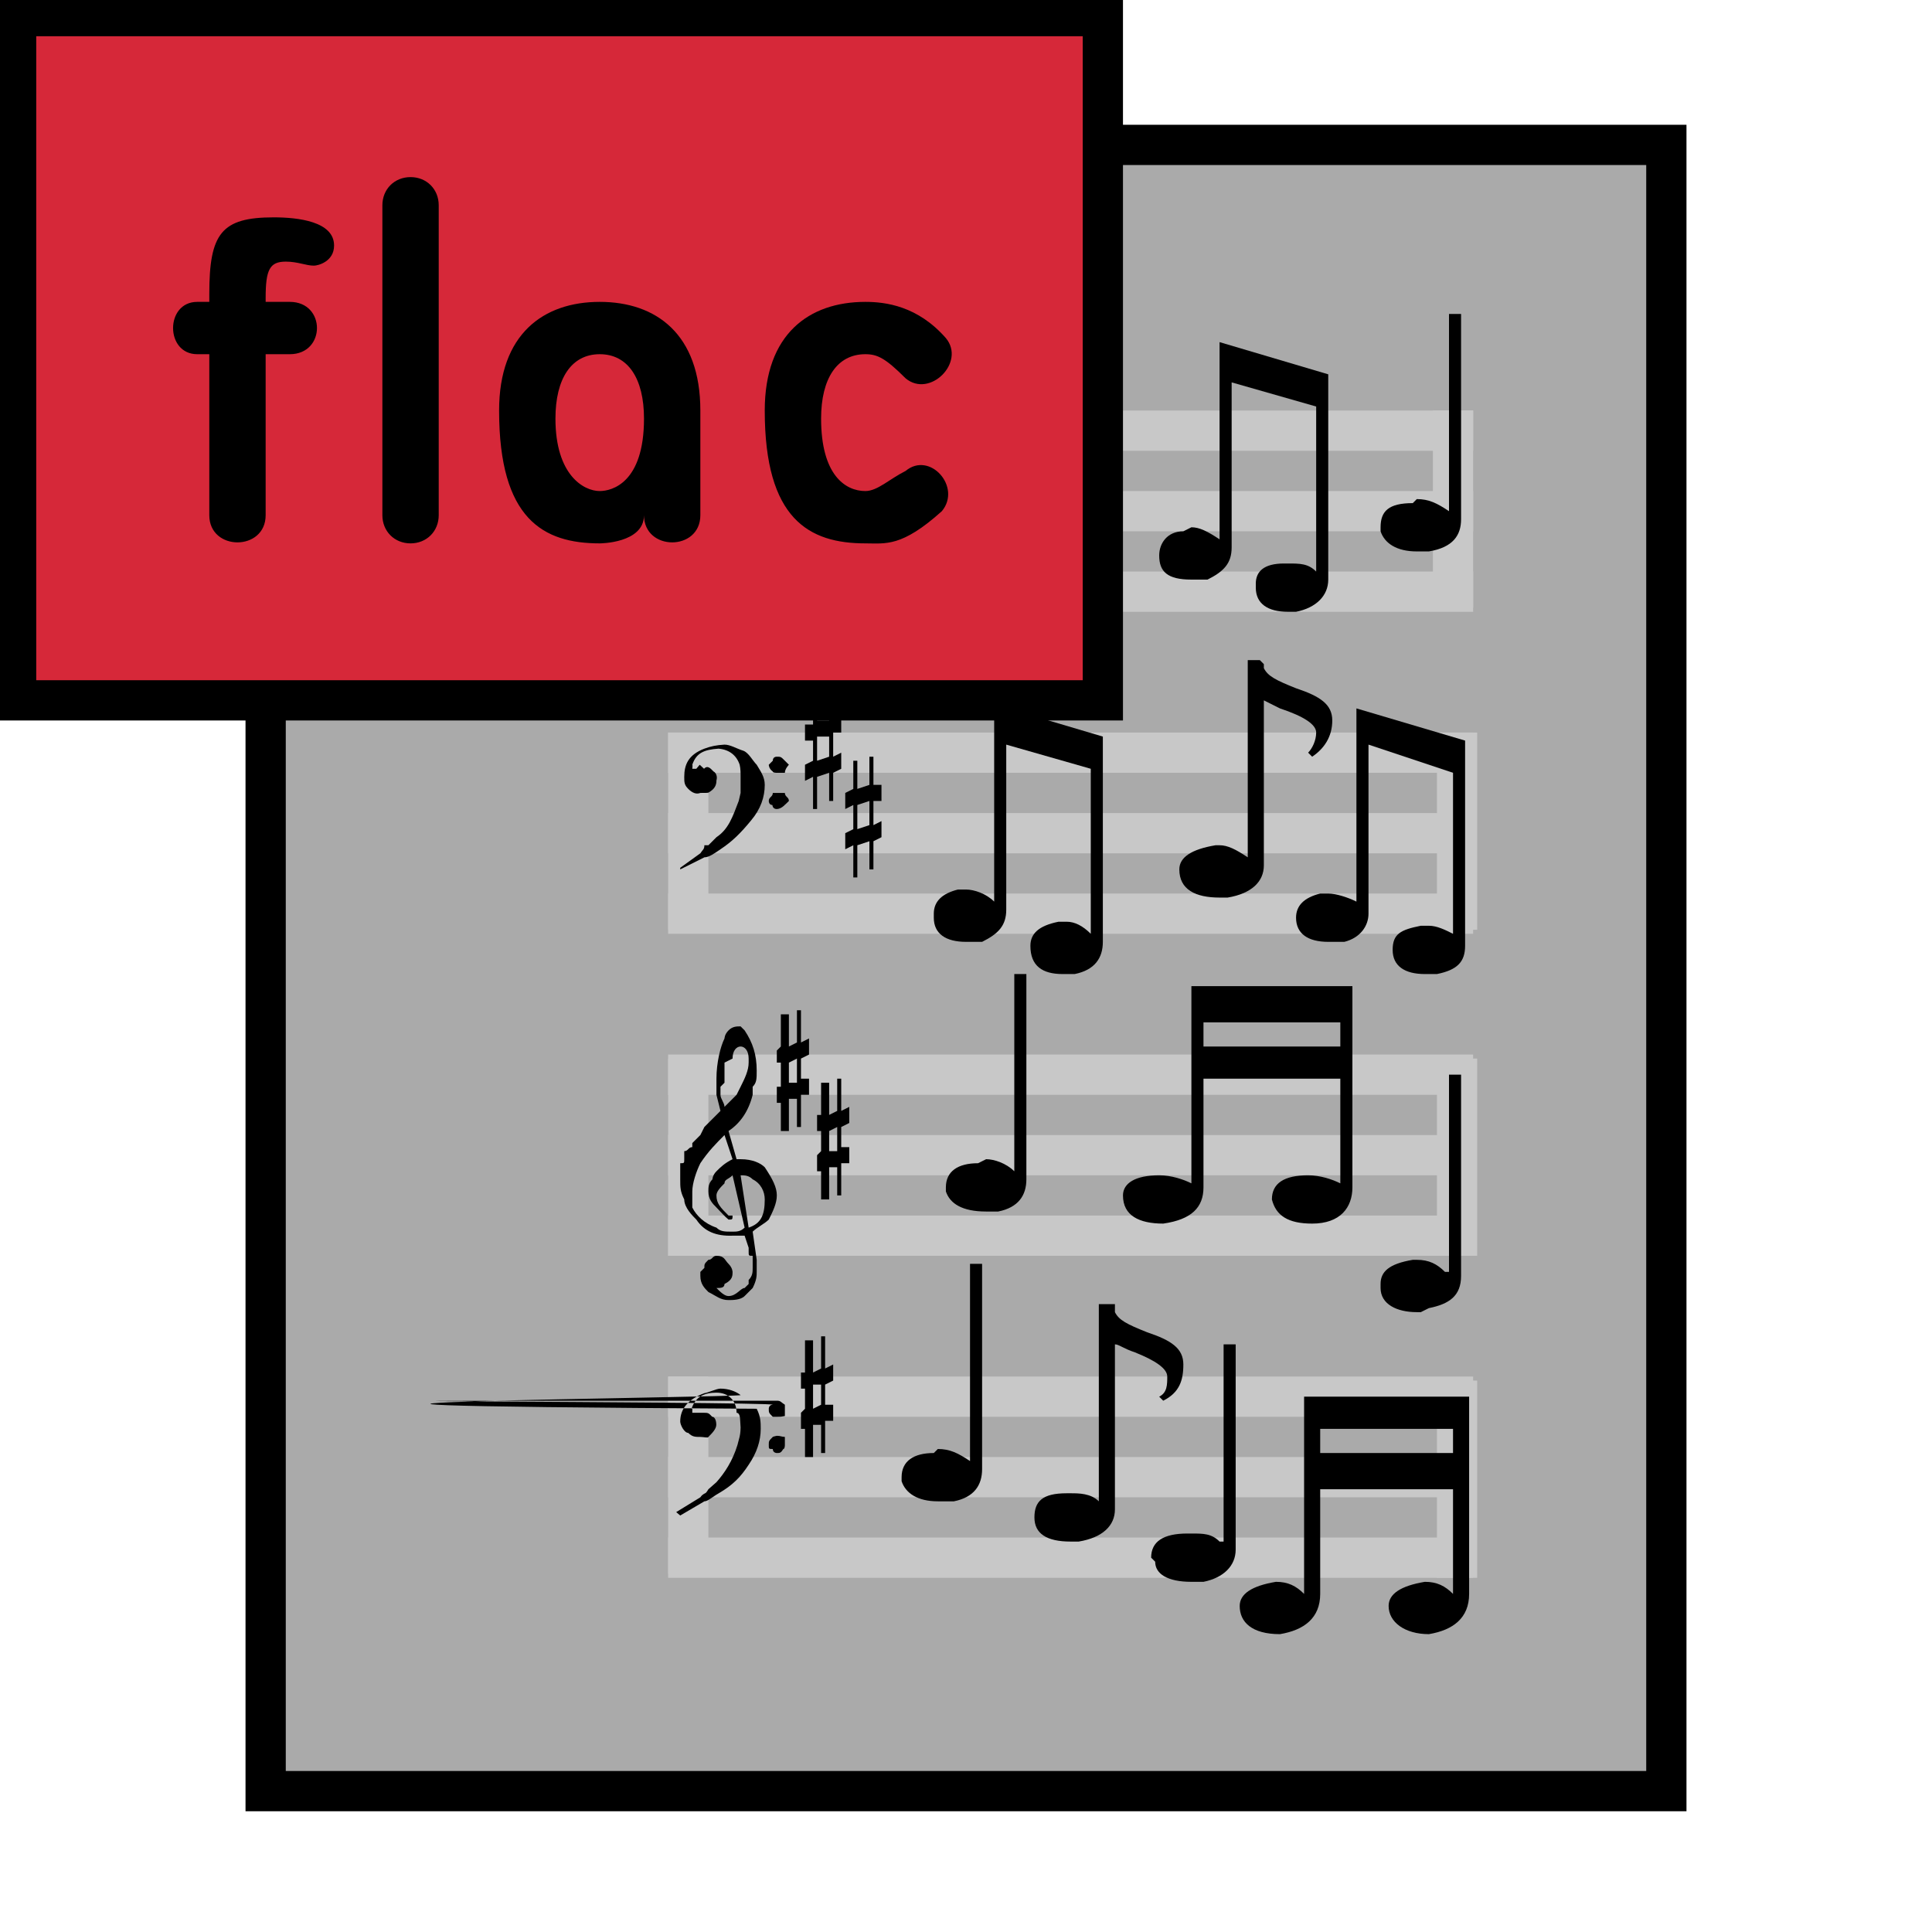 <?xml version="1.0" encoding="UTF-8" standalone="no"?>
<svg height="48" width="48">
<rect id="01" style="fill:#aaaaaa;opacity:1;stroke:#000000;stroke-width:1" rx="0" ry="0" y="3.6" x="6.6" height="40.9" width="34.8" />
<rect id="02" ry="0" rx="0" y="10.2" x="16.6" height="1" width="20" style="fill:#c8c8c8;opacity:1;stroke:none" />
<rect id="03" ry="0" rx="0" y="12.2" x="16.6" height="1" width="20" style="fill:#c8c8c8;opacity:1;stroke:none" />
<rect ry="0" rx="0" y="14.2" x="16.6" height="1" width="20" id="04" style="fill:#c8c8c8;opacity:1;stroke:none" />
<rect id="05" ry="0" rx="0.1" y="18.2" x="16.6" height="1" width="20" style="fill:#c8c8c8;opacity:1;stroke:none" />
<rect ry="0" rx="0.1" y="20.2" x="16.6" height="1" width="20" id="06" style="fill:#c8c8c8;opacity:1;stroke:none" />
<rect ry="0" rx="0.1" y="22.2" x="16.6" height="1" width="20" id="07" style="fill:#c8c8c8;opacity:1;stroke:none" />
<rect ry="0" rx="0.1" y="28.2" x="16.6" height="1" width="20" id="08" style="fill:#c8c8c8;opacity:1;stroke:none" />
<rect ry="0" rx="0.1" y="26.2" x="16.6" height="1" width="20" id="09" style="fill:#c8c8c8;opacity:1;stroke:none" />
<rect ry="0" rx="0.1" y="30.2" x="16.6" height="1" width="20" id="10" style="fill:#c8c8c8;opacity:1;stroke:none" />
<rect ry="0" rx="0.1" y="34.2" x="16.6" height="1" width="20" id="11" style="fill:#c8c8c8;opacity:1;stroke:none" />
<rect id="12" ry="0" rx="0.1" y="36.2" x="16.6" height="1" width="20" style="fill:#c8c8c8;opacity:1;stroke:none" />
<rect id="13" ry="0" rx="0.1" y="38.2" x="16.6" height="1" width="20" style="fill:#c8c8c8;opacity:1;stroke:none" />
<rect id="14" style="fill:#c8c8c8;opacity:1;stroke:none" transform="matrix(0,1,-1,0,0,0)" ry="0" rx="0" y="-36.6" x="10.2" height="1" width="4.9" />
<rect id="15" style="fill:#c8c8c8;opacity:1;stroke:none" transform="matrix(0,1,-1,0,0,0)" ry="0" rx="0" y="-36.7" x="26.3" height="1" width="4.9" />
<path id="16" style="fill:#000000;opacity:1;stroke:none"
d="M 33.6,24.5 L 33.6,24.6 L 33.6,29.5 C 33.6,30 33.3,30.4 32.6,30.4 C 32,30.4 31.7,30.2 31.6,29.8 C 31.6,29.4 31.9,29.2 32.5,29.2 C 32.8,29.2 33.1,29.3 33.3,29.4 L 33.3,29.4 L 33.3,26.8 L 29.9,26.8 L 29.9,29.5 C 29.9,30 29.6,30.3 28.9,30.4 L 28.9,30.4 C 28.3,30.4 27.9,30.2 27.9,29.7 C 27.9,29.4 28.2,29.2 28.8,29.2 C 29.1,29.2 29.4,29.3 29.6,29.4 L 29.6,24.5 L 33.6,24.5 M 29.9,25.4 L 29.9,26 L 33.3,26 L 33.3,25.4 L 29.9,25.4" />
<path id="17" style="fill:#000000;opacity:1;stroke:none"
d="M 36,7.8 L 36.3,7.8 L 36.3,7.9 L 36.3,12.9 C 36.3,13.3 36.1,13.6 35.5,13.7 L 35.4,13.7 L 35.2,13.7 C 34.7,13.7 34.4,13.5 34.3,13.2 L 34.3,13.1 C 34.3,12.7 34.5,12.5 35.1,12.5 L 35.2,12.4 C 35.5,12.4 35.7,12.5 36,12.7 L 36,12.7 L 36,7.9 L 36,7.8" />
<path id="18" style="fill:#000000;opacity:1;stroke:none"
d="M 27.3,32.4 L 27.7,32.4 L 27.7,32.5 L 27.7,32.6 C 27.8,32.8 28,32.9 28.5,33.1 C 29.1,33.3 29.4,33.5 29.4,33.9 C 29.4,34.3 29.3,34.6 28.9,34.8 L 28.9,34.8 L 28.8,34.7 C 29,34.6 29,34.4 29,34.2 C 29,34 28.7,33.8 28.2,33.6 C 27.9,33.5 27.8,33.4 27.7,33.4 L 27.7,37.5 C 27.7,37.9 27.4,38.2 26.8,38.3 L 26.6,38.3 C 26,38.3 25.7,38.1 25.7,37.7 C 25.7,37.3 25.9,37.1 26.5,37.1 L 26.6,37.1 C 26.8,37.1 27.1,37.1 27.3,37.3 L 27.3,32.5 L 27.3,32.4" />
<path id="19" style="fill:#000000;opacity:1;stroke:none"
d="M 30.3,8.5 L 33,9.3 L 33,9.4 L 33,14.4 C 33,14.8 32.7,15.1 32.2,15.2 L 32,15.2 C 31.5,15.2 31.2,15 31.2,14.6 L 31.2,14.5 C 31.2,14.2 31.4,14 31.9,14 L 32,14 C 32.3,14 32.5,14 32.7,14.2 L 32.7,10.1 L 30.6,9.5 L 30.6,13.6 C 30.6,14 30.4,14.2 30,14.4 L 29.7,14.4 L 29.6,14.4 C 29,14.4 28.8,14.2 28.8,13.8 L 28.8,13.8 C 28.8,13.5 29,13.2 29.4,13.2 L 29.6,13.1 C 29.8,13.1 30,13.2 30.3,13.4 L 30.3,8.6 L 30.3,8.5" />
<path id="20" style="fill:#000000;opacity:1;stroke:none"
d="M 24.1,31.4 L 24.4,31.4 L 24.4,31.5 L 24.4,36.5 C 24.4,36.9 24.2,37.2 23.7,37.3 L 23.5,37.3 L 23.3,37.3 C 22.8,37.3 22.5,37.1 22.4,36.8 L 22.4,36.7 C 22.4,36.3 22.7,36.1 23.2,36.1 L 23.3,36 C 23.6,36 23.8,36.1 24.1,36.3 L 24.1,36.3 L 24.1,31.5 L 24.1,31.4" />
<path id="21" style="fill:#000000;opacity:1;stroke:none"
d="M 30.4,33.4 L 30.7,33.4 L 30.7,33.5 L 30.7,38.5 C 30.7,38.9 30.4,39.2 29.9,39.3 L 29.7,39.3 L 29.6,39.3 C 29,39.3 28.7,39.1 28.7,38.8 L 28.6,38.7 C 28.6,38.3 28.9,38.1 29.5,38.1 L 29.6,38.1 C 29.9,38.1 30.1,38.1 30.3,38.3 L 30.4,38.3 L 30.4,33.5 L 30.4,33.4" />
<path id="22" style="fill:#000000;opacity:1;stroke:none"
d="M 24.7,17.5 L 27.4,18.3 L 27.4,18.3 L 27.4,23.4 C 27.4,23.8 27.2,24.1 26.7,24.2 L 26.4,24.2 C 25.9,24.2 25.6,24 25.6,23.5 L 25.6,23.5 C 25.6,23.2 25.8,23 26.3,22.9 L 26.5,22.9 C 26.7,22.9 26.9,23 27.1,23.2 L 27.1,19.1 L 25,18.5 L 25,22.6 C 25,23 24.8,23.2 24.4,23.4 L 24.1,23.4 L 24,23.4 C 23.5,23.4 23.2,23.2 23.2,22.8 L 23.2,22.7 C 23.2,22.4 23.4,22.2 23.8,22.1 L 24,22.1 C 24.2,22.1 24.5,22.2 24.7,22.4 L 24.7,17.6 L 24.7,17.5" />
<rect id="23" style="fill:#c8c8c8;opacity:1;stroke:none"
transform="matrix(0,1,-1,0,0,0)" ry="0" rx="0" y="-17.6" x="18.2" height="1" width="4.9" />
<path id="24" style="fill:#000000;opacity:1;stroke:none"
d="M 20.2,18.9 L 20.2,18.4 L 20,18.4 L 20,18 L 20.2,18 L 20.2,17.2 L 20.3,17.2 L 20.3,17.9 L 20.6,17.9 L 20.6,17.1 L 20.7,17.1 L 20.7,17.8 L 20.9,17.8 L 20.9,18.2 L 20.7,18.2 L 20.7,18.8 L 20.9,18.7 L 20.9,19.1 L 20.7,19.2 L 20.7,19.9 L 20.6,19.9 L 20.6,19.2 L 20.3,19.3 L 20.3,20.1 L 20.2,20.1 L 20.2,19.3 L 20,19.4 L 20,19 L 20.2,18.9 M 20.6,18.8 L 20.6,18.3 L 20.3,18.3 L 20.3,18.9 L 20.6,18.8" />
<path id="25" style="fill:#000000;opacity:1;stroke:none" transform-center-y="-0.9" transform-center-x="2.0"
d="M 21.2,20.6 L 21.2,20 L 21,20.1 L 21,19.7 L 21.2,19.6 L 21.2,18.9 L 21.3,18.9 L 21.3,19.6 L 21.6,19.5 L 21.6,18.8 L 21.7,18.8 L 21.7,19.5 L 21.9,19.5 L 21.9,19.9 L 21.7,19.9 L 21.7,20.5 L 21.9,20.4 L 21.9,20.8 L 21.7,20.9 L 21.7,21.6 L 21.6,21.6 L 21.6,20.9 L 21.3,21 L 21.3,21.8 L 21.2,21.8 L 21.2,21 L 21,21.1 L 21,20.7 L 21.2,20.6 M 21.6,20.5 L 21.6,19.9 L 21.3,20 L 21.3,20.6 L 21.6,20.5" />
<rect id="26" style="fill:#c8c8c8;opacity:1;stroke:none" transform="matrix(0,1,-1,0,0,0)" ry="0" rx="0" y="-36.7" x="34.3" height="1" width="4.9" />
<path id="27" style="fill:#000000;opacity:1;stroke:none;"
d="M 36.5,34.7 L 36.5,34.7 L 36.5,39.6 C 36.5,40.2 36.1,40.5 35.5,40.6 C 34.9,40.6 34.5,40.3 34.5,39.9 C 34.5,39.6 34.8,39.4 35.4,39.3 C 35.7,39.3 35.9,39.4 36.1,39.6 L 36.1,39.6 L 36.1,37 L 32.8,37 L 32.8,39.6 C 32.8,40.2 32.4,40.5 31.8,40.6 L 31.8,40.6 C 31.1,40.6 30.8,40.3 30.8,39.9 C 30.8,39.6 31.1,39.4 31.7,39.3 C 32,39.3 32.2,39.4 32.4,39.6 L 32.4,34.7 L 36.5,34.7 M 32.8,35.5 L 32.8,36.1 L 36.1,36.1 L 36.1,35.5 L 32.8,35.5" />
<rect id="28" style="fill:#c8c8c8;opacity:1;stroke:none"
transform="matrix(0,1,-1,0,0,0)" ry="0" rx="0" y="-17.6" x="26.3" height="1" width="4.9" />
<path id="29" style="fill:#000000;opacity:1;stroke:none"
d="M 31,16.4 L 31.3,16.4 L 31.4,16.5 L 31.4,16.6 C 31.5,16.8 31.7,16.9 32.2,17.1 C 32.8,17.3 33.1,17.5 33.1,17.9 C 33.1,18.3 32.9,18.6 32.6,18.8 L 32.6,18.8 L 32.5,18.7 C 32.6,18.6 32.7,18.4 32.7,18.2 C 32.7,18 32.4,17.8 31.8,17.6 C 31.6,17.5 31.4,17.4 31.4,17.4 L 31.4,21.5 C 31.4,21.9 31.1,22.2 30.5,22.3 L 30.3,22.3 C 29.7,22.3 29.3,22.1 29.3,21.6 C 29.3,21.3 29.6,21.1 30.2,21 L 30.3,21 C 30.5,21 30.7,21.1 31,21.3 L 31,16.5 L 31,16.4" />
<path id="30" style="fill:#000000;opacity:1;stroke:none"
d="M 25.2,24.2 L 25.5,24.2 L 25.5,24.3 L 25.5,29.3 C 25.5,29.7 25.3,30 24.8,30.1 L 24.6,30.1 L 24.5,30.1 C 23.9,30.1 23.6,29.9 23.5,29.6 L 23.5,29.5 C 23.5,29.1 23.8,28.9 24.3,28.9 L 24.5,28.8 C 24.7,28.8 25,28.9 25.2,29.1 L 25.2,29.1 L 25.2,24.3 L 25.2,24.2" />
<path id="31" style="fill:#000000;opacity:1;stroke:none"
d="M 36,26.7 L 36.3,26.7 L 36.3,26.7 L 36.3,31.7 C 36.3,32.2 36,32.4 35.5,32.5 L 35.3,32.6 L 35.2,32.6 C 34.7,32.6 34.3,32.4 34.3,32 L 34.3,31.9 C 34.3,31.6 34.5,31.4 35.1,31.3 L 35.2,31.3 C 35.5,31.3 35.7,31.4 35.9,31.6 L 36,31.6 L 36,26.7 L 36,26.7" />
<rect id="32" style="fill:#c8c8c8;opacity:1;stroke:none" transform="matrix(0,1,-1,0,0,0)" ry="0" rx="0" y="-36.7" x="18.2" height="1" width="4.9" />
<path id="33" style="fill:#000000;opacity:1;stroke:none"
d="M 33.7,17.6 L 36.4,18.4 L 36.4,18.4 L 36.4,23.5 C 36.4,23.9 36.2,24.1 35.7,24.2 L 35.4,24.2 C 34.9,24.2 34.6,24 34.6,23.6 L 34.6,23.6 C 34.6,23.2 34.8,23.1 35.3,23 L 35.5,23 C 35.7,23 35.9,23.1 36.1,23.2 L 36.1,19.2 L 34,18.5 L 34,22.7 C 34,23 33.8,23.3 33.4,23.4 L 33.1,23.4 L 33,23.4 C 32.5,23.4 32.2,23.2 32.2,22.8 L 32.2,22.8 C 32.2,22.5 32.4,22.3 32.8,22.2 L 33,22.2 C 33.2,22.2 33.5,22.3 33.7,22.4 L 33.7,17.6 L 33.7,17.6" />
<rect id="34" style="fill:#c8c8c8;opacity:1;stroke:none" transform="matrix(0,1,-1,0,0,0)" ry="0" rx="0" y="-17.6" x="34.2" height="1" width="4.9" />
<path id="35" style="fill:#000000;opacity:1;stroke:none"
d="M 19.4,27 L 19.4,26.4 L 19.3,26.4 L 19.3,26.1 L 19.4,26 L 19.4,25.2 L 19.6,25.2 L 19.6,26 L 19.8,25.9 L 19.8,25.1 L 19.9,25.1 L 19.9,25.9 L 20.1,25.8 L 20.1,26.2 L 19.9,26.3 L 19.9,26.8 L 20.1,26.8 L 20.1,27.2 L 19.9,27.2 L 19.9,28 L 19.8,28 L 19.8,27.3 L 19.6,27.3 L 19.6,28.1 L 19.4,28.1 L 19.4,27.4 L 19.3,27.4 L 19.3,27 L 19.4,27 M 19.8,26.9 L 19.8,26.3 L 19.6,26.4 L 19.6,26.9 L 19.8,26.9" />
<path id="36" style="fill:#000000;opacity:1;stroke:none"
d="M 20.4,28.6 L 20.4,28.1 L 20.3,28.1 L 20.3,27.7 L 20.4,27.7 L 20.4,26.9 L 20.6,26.9 L 20.6,27.7 L 20.8,27.6 L 20.8,26.8 L 20.9,26.8 L 20.9,27.6 L 21.1,27.5 L 21.1,27.9 L 20.9,28 L 20.9,28.5 L 21.1,28.5 L 21.1,28.9 L 20.9,28.9 L 20.9,29.7 L 20.8,29.7 L 20.8,29 L 20.6,29 L 20.6,29.8 L 20.4,29.8 L 20.4,29.1 L 20.3,29.1 L 20.3,28.7 L 20.4,28.6 M 20.8,28.6 L 20.8,28 L 20.6,28.1 L 20.6,28.6 L 20.8,28.6" transform-center-y="-0.9" transform-center-x="2.0" />
<path id="37" style="fill:#000000;opacity:1;stroke:none"
d="M 20,35 L 20,34.5 L 19.9,34.5 L 19.9,34.1 L 20,34.1 L 20,33.3 L 20.2,33.3 L 20.2,34.1 L 20.4,34 L 20.4,33.2 L 20.5,33.2 L 20.5,34 L 20.7,33.9 L 20.7,34.3 L 20.5,34.4 L 20.5,34.9 L 20.7,34.9 L 20.7,35.3 L 20.5,35.3 L 20.5,36.1 L 20.4,36.1 L 20.4,35.4 L 20.2,35.4 L 20.2,36.2 L 20,36.2 L 20,35.5 L 19.9,35.5 L 19.9,35.1 L 20,35 M 20.4,34.9 L 20.4,34.4 L 20.2,34.4 L 20.2,35 L 20.4,34.9" />
<path id="38" style="fill:#000000;opacity:1;stroke:none"
d="M 18.2,29.2 C 18.1,29.3 18,29.3 18,29.4 C 17.9,29.5 17.8,29.6 17.8,29.7 C 17.8,29.9 17.9,30 18.1,30.2 C 18.2,30.2 18.2,30.2 18.2,30.2 C 18.2,30.3 18.2,30.3 18.1,30.3 C 18,30.22 17.9,30.1 17.8,30 C 17.7,29.9 17.6,29.8 17.6,29.6 C 17.6,29.5 17.6,29.4 17.7,29.3 C 17.7,29.3 17.7,29.2 17.8,29.1 C 17.9,29 18,28.9 18.2,28.8 L 18,28.2 C 17.8,28.4 17.6,28.6 17.4,28.9 C 17.3,29.1 17.2,29.4 17.2,29.6 L 17.2,29.7 C 17.2,29.8 17.2,29.9 17.2,30 C 17.3,30.2 17.5,30.4 17.8,30.5 C 17.9,30.6 18,30.6 18.2,30.6 C 18.3,30.6 18.4,30.6 18.5,30.5 L 18.2,29.2 M 18.4,29.2 L 18.6,30.5 C 18.9,30.4 19,30.2 19,29.8 C 19,29.6 18.9,29.4 18.7,29.3 C 18.6,29.2 18.5,29.2 18.4,29.2 M 18,27.5 C 18,27.5 18.1,27.4 18.2,27.3 C 18.2,27.3 18.3,27.2 18.3,27.2 L 18.4,27 C 18.5,26.8 18.6,26.6 18.6,26.4 L 18.6,26.3 C 18.6,26.1 18.5,26 18.4,26 C 18.3,26 18.2,26.1 18.2,26.3 L 18,26.4 L 18,26.6 L 18,26.9 L 17.9,27 L 17.9,27.2 C 17.9,27.3 18,27.4 18,27.5 M 17.9,27.6 L 17.8,27.2 C 17.8,27 17.8,26.9 17.8,26.8 C 17.8,26.4 17.9,26 18,25.8 C 18,25.8 18,25.7 18.1,25.6 C 18.2,25.5 18.3,25.5 18.4,25.5 C 18.4,25.5 18.4,25.5 18.4,25.5 L 18.5,25.6 C 18.7,25.9 18.8,26.2 18.8,26.6 C 18.8,26.8 18.8,26.9 18.7,27 C 18.7,27 18.7,27 18.7,27.2 C 18.6,27.6 18.4,27.9 18.1,28.1 L 18.3,28.8 L 18.4,28.8 C 18.7,28.8 18.9,28.9 19,29 C 19.2,29.3 19.3,29.5 19.3,29.7 C 19.3,29.9 19.2,30.1 19.1,30.3 C 19,30.4 18.8,30.5 18.7,30.6 L 18.8,31.3 L 18.8,31.6 C 18.8,31.7 18.8,31.8 18.7,32 C 18.7,32 18.6,32.1 18.5,32.2 C 18.4,32.3 18.2,32.3 18.1,32.3 C 17.9,32.3 17.8,32.2 17.6,32.1 C 17.5,32 17.4,31.9 17.4,31.7 C 17.4,31.7 17.4,31.6 17.4,31.6 L 17.5,31.5 C 17.5,31.4 17.5,31.4 17.6,31.3 C 17.7,31.3 17.7,31.2 17.8,31.2 C 18,31.2 18,31.3 18.1,31.4 C 18.2,31.5 18.2,31.6 18.2,31.6 C 18.2,31.7 18.2,31.8 18,31.9 C 18,32 17.9,32 17.8,32 L 17.8,32 C 17.9,32.1 18,32.2 18.1,32.2 C 18.3,32.2 18.4,32 18.5,32 L 18.6,31.9 L 18.6,31.8 C 18.7,31.7 18.7,31.6 18.7,31.5 C 18.7,31.4 18.7,31.4 18.7,31.3 L 18.7,31.2 C 18.6,31.2 18.6,31.2 18.6,31.1 L 18.6,31 L 18.5,30.7 L 18.4,30.7 L 18.2,30.7 C 18.2,30.7 18.2,30.7 18.2,30.7 C 17.8,30.714 17.5,30.6 17.3,30.3 C 17.2,30.2 17,30 17,29.8 C 16.9,29.6 16.9,29.5 16.9,29.3 C 16.9,29.2 16.9,29.1 16.9,29 C 16.9,29 16.9,29 16.9,28.9 C 17,28.9 17,28.9 17,28.8 L 17,28.6 C 17.1,28.6 17.1,28.5 17.2,28.5 C 17.2,28.5 17.2,28.4 17.2,28.4 L 17.4,28.2 L 17.5,28 C 17.6,27.9 17.7,27.8 17.9,27.6" />
<path id="39" style="fill:#000000;opacity:1;stroke:none"
d="M 16.8,37.568 L 17.4,37.2 C 17.434,37.149 17.469,37.125 17.517,37.1 C 17.544,37.1 17.6,37 17.6,37 L 17.8,36.824 C 18,36.6 18.2,36.3 18.322,35.9 L 18.376,35.693 C 18.397,35.6 18.4,35.5 18.4,35.468 L 18.39,35.3 C 18.387,35.2 18.372,35.1 18.3,35.1 C 18.3,34.8 18.1,34.6 17.8,34.6 C 17.495,34.6 17.281,34.7 17.181,35 L 17.2,35 C 17.2,35.1 17.2,35.1 17.2,35.1 L 17.273,35.1 L 17.353,35.1 L 17.46,35.1 C 17.6,35.1 17.6,35.1 17.695,35.2 C 17.762,35.2 17.796,35.3 17.796,35.396 C 17.796,35.5 17.7,35.6 17.6,35.7 C 17.6,35.732 17.482,35.7 17.4,35.7 C 17.274,35.7 17.2,35.7 17.1,35.6 C 17,35.6 16.9,35.4 16.9,35.316 C 16.9,35 17.1,34.761 17.5,34.613 C 17.6,34.6 17.8,34.5 17.9,34.5 C 18.1,34.5 18.279,34.566 18.4,34.66 C 18.589,34.718.7,34.9 18.8,35 C 18.9,35.2 18.9,35.339 18.9,35.5 C 18.9,35.8 18.8,36.1 18.6,36.392 C 18.4,36.7 18.2,36.9 17.857,37.1 C 17.7,37.188 17.587,37.3 17.5,37.3 L 16.9,37.652 L 16.8,37.568 M 19.1,35 C 19.1,35 19.1,34.9 19.2,34.9 C 19.2,34.819.3,34.8 19.3,34.8 C 19.4,34.8 19.4,34.838 19.5,34.9 C 19.5,34.9 19.5,35 19.5,35 C 19.5,35.1 19.499,35.1 19.5,35.181 C 19.4,35.2 19.4,35.2 19.3,35.2 C 19.3,35.2 19.2,35.2 19.2,35.2 C 19.1,35.1 19.1,35.1 19.1,35 M 19.1,35.9 C 19.1,35.8 19.1,35.8 19.2,35.7 C 19.2,35.693 19.3,35.672 19.3,35.672 C 19.4,35.672 19.4,35.695 19.5,35.7 C 19.499,35.8 19.5,35.838 19.5,35.9 C 19.5,35.9 19.5,36 19.462,36 C 19.4,36.1 19.375,36.1 19.3,36.1 C 19.3,36.1 19.2,36.1 19.2,36 C 19.1,36 19.1,36 19.1,35.9" />
<path id="40" style="fill:#000000;opacity:1;stroke:none"
d="M 16.9,21.56 L 17.4,21.2 C 17.466,21.1 17.5,21.1 17.5,21 C 17.6,21 17.6,21 17.6,21 L 17.8,20.8 C 18.1,20.6 18.2,20.3 18.353,19.9 L 18.4,19.7 C 18.4,19.6 18.4,19.5 18.4,19.461 L 18.4,19.3 C 18.4,19.2 18.4,19.1 18.377,19 C 18.3,18.77 18.125,18.625 17.853,18.6 C 17.5,18.625 17.3,18.7 17.2,19 L 17.2,19 C 17.2,19 17.211,19 17.2,19.1 L 17.3,19.1 L 17.384,19 L 17.492,19.1 C 17.582,19 17.66,19.1 17.726,19.166 C 17.794,19.2 17.828,19.298 17.8,19.388 C 17.8,19.5 17.765,19.6 17.6,19.693 C 17.582,19.7 17.5,19.7 17.4,19.7 C 17.3,19.74 17.2,19.7 17.1,19.6 C 17,19.5 17,19.437 17,19.3 C 17,19 17.1,18.753 17.5,18.6 C 17.651,18.543 17.8,18.511 18,18.5 C 18.146,18.5 18.3,18.6 18.468,18.652 C 18.6,18.7 18.7,18.9 18.8,19 C 18.9,19.17 19,19.3 19,19.5 C 19,19.8 18.9,20.1 18.66,20.384 C 18.4,20.7 18.2,20.9 17.9,21.1 C 17.752,21.2 17.618,21.3 17.5,21.3 L 16.9,21.6 L 16.9,21.56 M 19.1,19 C 19.1,19 19.2,18.9 19.2,18.9 C 19.2,18.8 19.289,18.8 19.3,18.8 C 19.4,18.8 19.4,18.8 19.5,18.9 C 19.5,18.9 19.6,19 19.6,19 C 19.6,19 19.5,19.1 19.5,19.2 C 19.4,19.2 19.394,19.2 19.3,19.2 C 19.283,19.2 19.2,19.2 19.2,19.168 C 19.1,19.1 19.1,19 19.1,19 M 19.1,19.9 C 19.1,19.8 19.2,19.8 19.2,19.7 C 19.2,19.7 19.287,19.7 19.3,19.7 C 19.396,19.7 19.4,19.7 19.5,19.7 C 19.5,19.8 19.6,19.8 19.6,19.9 C 19.6,19.9 19.5,20 19.494,20 C 19.5,20 19.4,20.1 19.3,20.1 C 19.283,20.1 19.2,20.1 19.189,20 C 19.1,20 19.1,19.9 19.1,19.9" />

<!-- -->
<rect id="996_rect" rx="0" ry="0" y="0.4" x="0.4" height="17" width="27" style="fill:#D62839;opacity:1;stroke:#000000;stroke-width:1" />
<path id="text2985" style="fill:#000000;opacity:1;stroke:none"
d="M 4.9,8.8 C 4.1,8.8 4.1,7.5 4.9,7.5 L 5.2,7.5 L 5.2,7.3 C 5.2,5.8 5.5,5.4 6.8,5.4 C 7.4,5.4 8.3,5.5 8.3,6.1 C 8.3,6.5 7.9,6.6 7.8,6.6 C 7.6,6.6 7.4,6.5 7.1,6.5
C 6.7,6.5 6.6,6.7 6.6,7.4 L 6.6,7.5 L 7.2,7.5 C 8.1,7.5 8.1,8.8 7.2,8.8 L 6.6,8.8 L 6.6,12.8 C 6.6,13.7 5.2,13.7 5.2,12.8 L 5.2,8.8 L 4.9,8.8 M 10.9,12.8 L 10.9,5.1
C 10.9,4.7 10.6,4.4 10.2,4.4 C 9.8,4.4 9.5,4.7 9.5,5.1 L 9.5,12.8 C 9.5,13.2 9.8,13.5 10.2,13.5 C 10.6,13.5 10.9,13.2 10.9,12.8 M 12.4,10.2 C 12.4,12.9 13.5,13.5 14.9,13.5
C 14.9,13.5 16.0,13.5 16.0,12.8 C 16.0,13.7 17.4,13.7 17.4,12.8 L 17.4,10.2 C 17.4,8.3 16.3,7.5 14.9,7.5 C 13.5,7.5 12.4,8.3 12.4,10.2 M 16.0,10.4 C 16.0,12.0 15.2,12.2 14.9,12.2 C 14.5,12.2 13.8,11.8 13.8,10.4 C 13.8,9.4 14.2,8.8 14.9,8.8 C 15.6,8.8 16.0,9.4 16.0,10.4 M 21.5,12.2 C 21.0,12.2 20.4,11.8 20.4,10.4 C 20.4,9.4 20.8,8.8 21.5,8.8 C 21.8,8.8 22.0,8.9 22.5,9.4 C 23.1,9.9 24.0,9.0 23.5,8.4 C 22.8,7.6 22.0,7.5 21.5,7.5 C 20.1,7.5 19.0,8.3 19.0,10.2 C 19.0,12.9 20.1,13.5 21.5,13.5 C 22.0,13.5 22.4,13.6 23.4,12.7 C 23.9,12.1 23.1,11.2 22.5,11.7 C 22.1,11.9 21.8,12.2 21.5,12.2" />
</svg>

